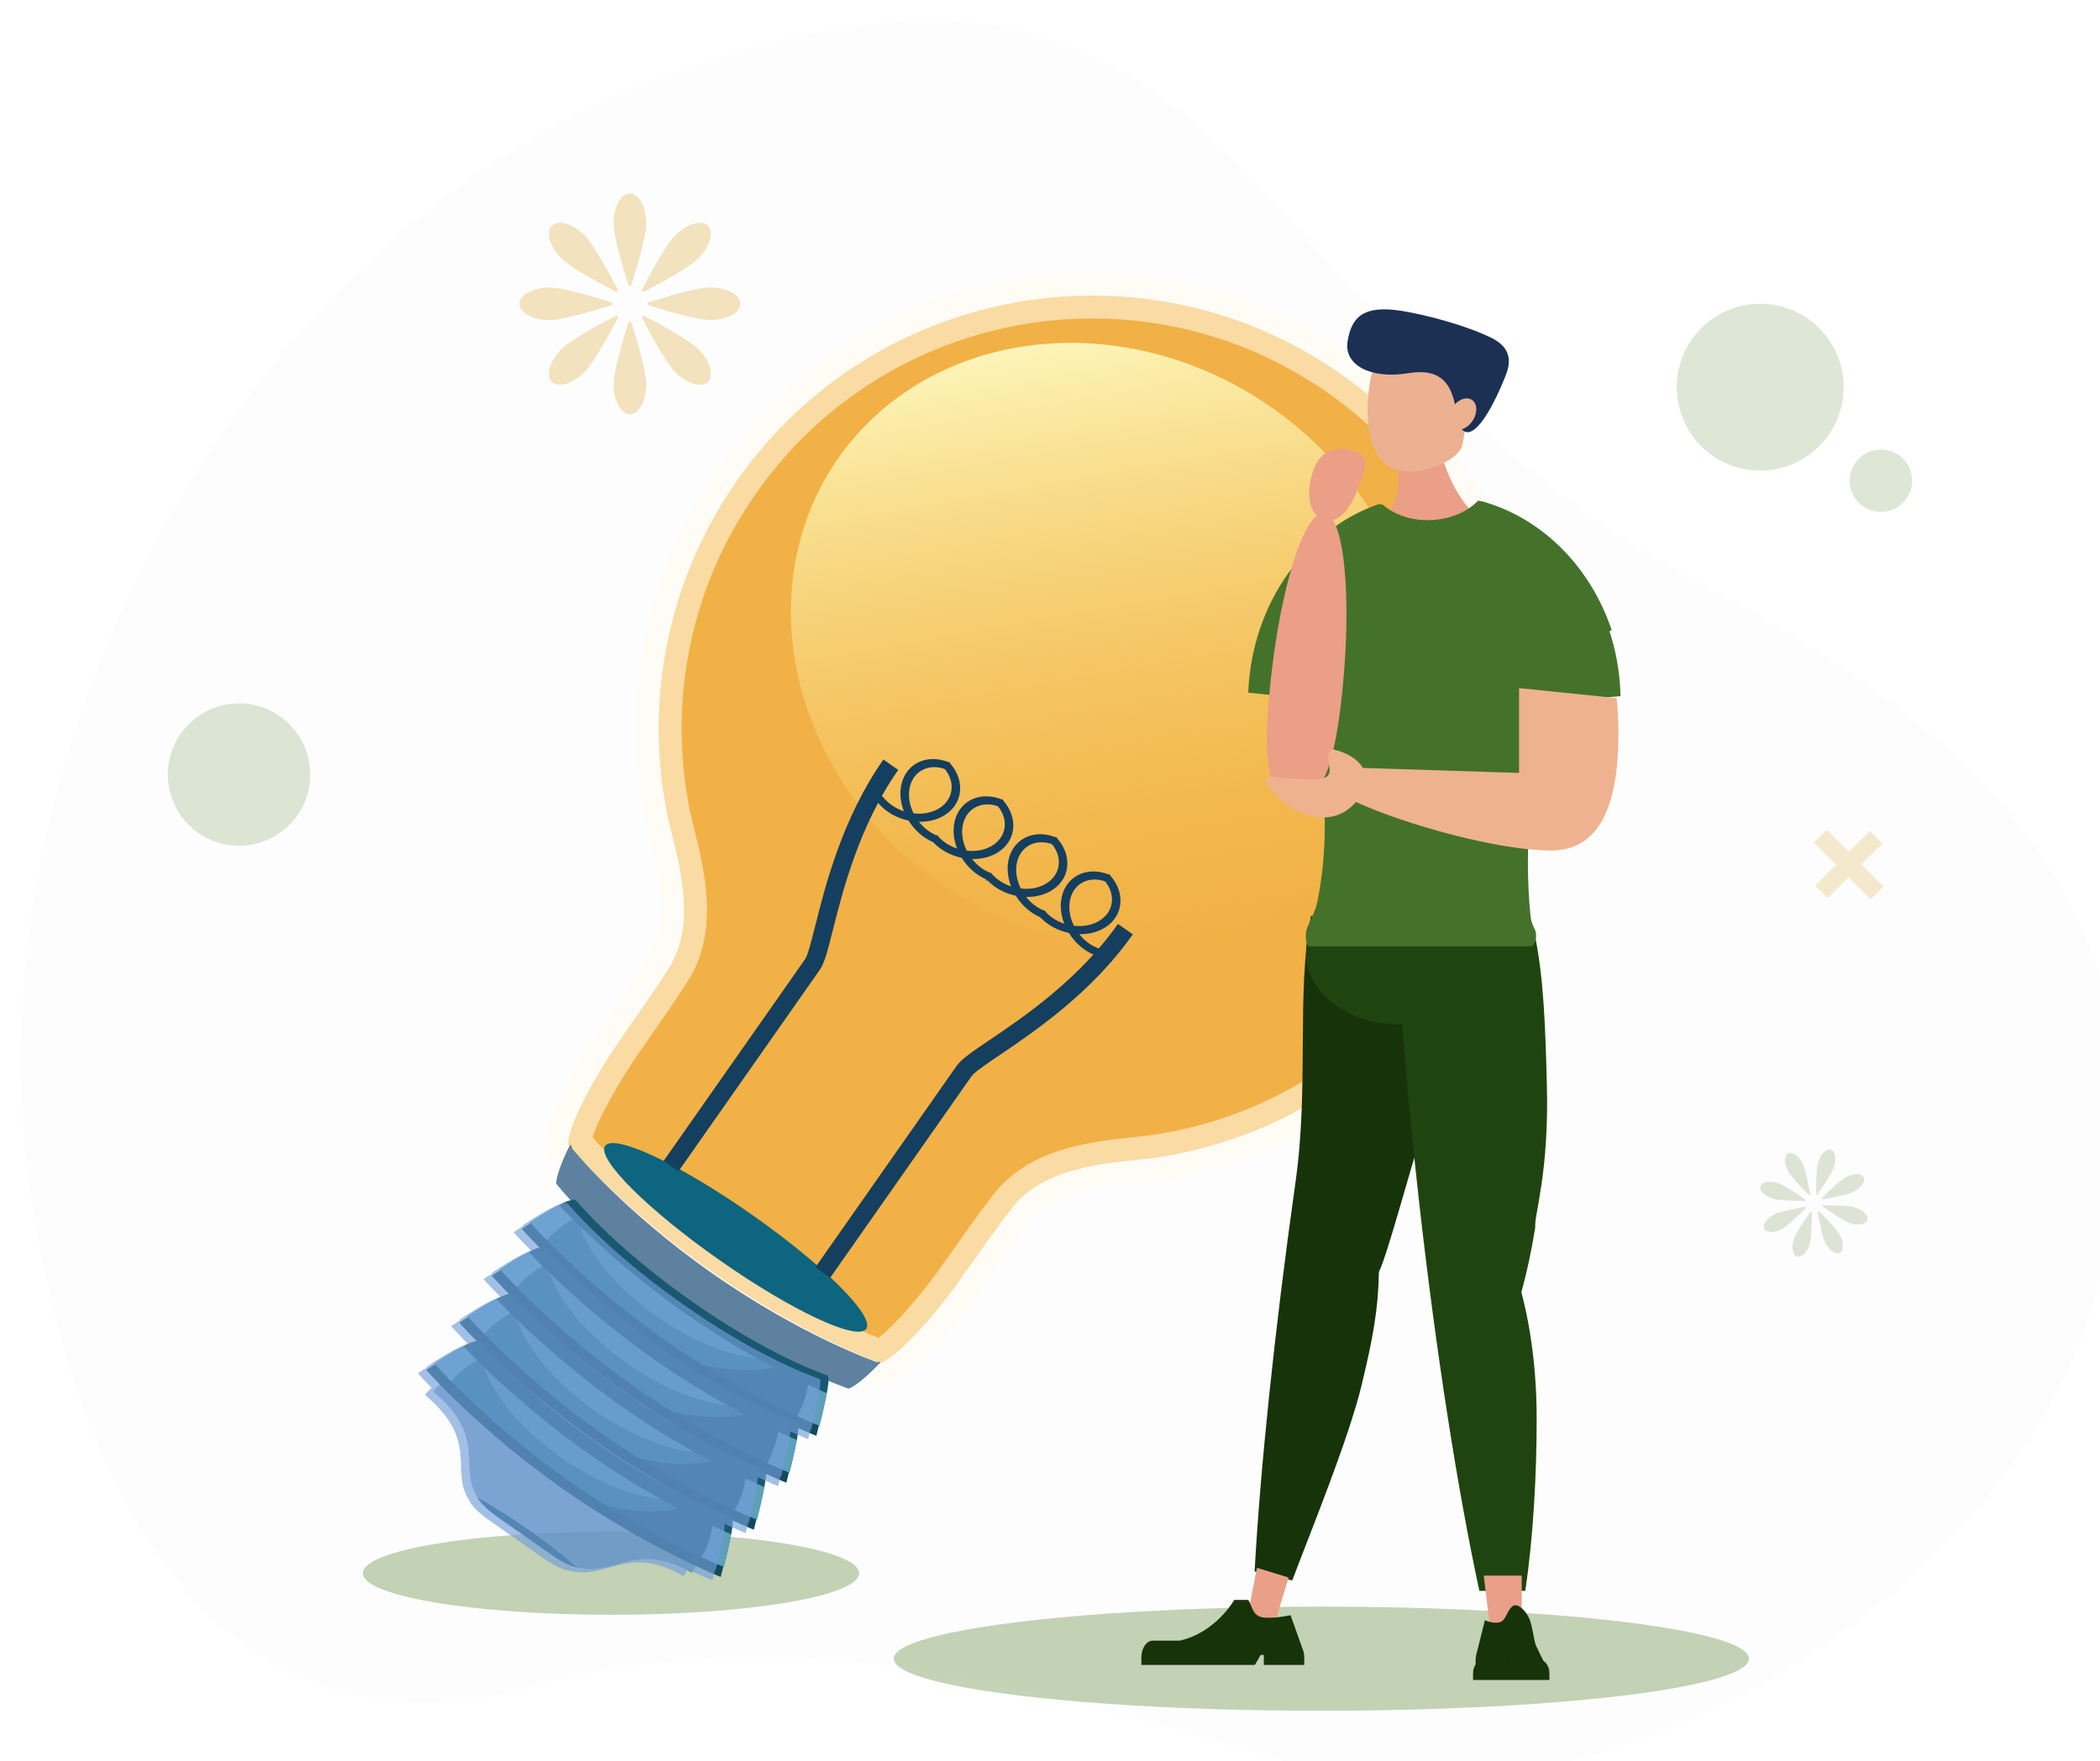 <?xml version="1.0" encoding="UTF-8"?><svg xmlns="http://www.w3.org/2000/svg" xmlns:xlink="http://www.w3.org/1999/xlink" viewBox="0 0 448.269 376"><defs><filter id="b" filterUnits="userSpaceOnUse"><feOffset dx="4.403" dy="4.403"/><feGaussianBlur result="c" stdDeviation="0"/><feFlood flood-color="#000" flood-opacity=".08"/><feComposite in2="c" operator="in"/><feComposite in="SourceGraphic"/></filter><linearGradient id="d" x1="-1934.346" y1="1222.683" x2="-1841.125" y2="1315.903" gradientTransform="translate(1505.349 2025.517) rotate(90)" gradientUnits="userSpaceOnUse"><stop offset="0" stop-color="#fcf5b8"/><stop offset="1" stop-color="#f7c959" stop-opacity="0"/></linearGradient></defs><g style="isolation:isolate;"><g id="a"><g><path d="m356.586,119.024c-97.774-51.839-92.667-154.531-220.714-106.611C47.17,45.61-11.621,155.401,1.944,249.411c10.233,70.918,43.995,123.499,107.021,106.471,63.025-17.028,116.6,3.642,165.037,16.973,60.957,16.778,155.432-35.665,170.796-107.642,15.364-71.977-21.395-110.764-88.213-146.19Z" style="fill:#ccd6c1; filter:url(#b); opacity:.2;"/><ellipse cx="282.063" cy="354.168" rx="91.269" ry="11.114" style="fill:#5e8436; mix-blend-mode:multiply; opacity:.36;"/><ellipse cx="130.429" cy="335.914" rx="52.965" ry="8.873" style="fill:#5e8436; mix-blend-mode:multiply; opacity:.36;"/><g><g><path d="m286.248,79.917c-41.828-29.327-99.511-19.192-128.838,22.636-15.069,21.493-19.718,47.172-15.002,71.039,1.572,7.956,7.136,22.6.369,33.185-5.517,8.631-10.164,14.576-13.86,20.584-8.119,13.203-7.611,16.965-7.611,16.965,0,0,10.984,13.377,30.632,27.154,19.648,13.776,35.969,19.542,35.969,19.542,0,0,3.71-.805,13.355-12.938,4.389-5.522,8.394-11.917,14.627-20.046,7.645-9.969,23.309-9.73,31.324-10.964,24.045-3.702,46.601-16.825,61.671-38.318,29.327-41.828,19.192-99.511-22.636-128.838Z" style="fill:#f1b146;"/><path d="m249.42,69.517c12.273,2.311,23.725,7.149,34.038,14.379,19.167,13.438,31.954,33.537,36.005,56.592,4.051,23.056-1.119,46.309-14.558,65.476-6.981,9.956-15.736,18.19-26.023,24.473-9.939,6.07-20.843,10.051-32.407,11.832-1.255.193-2.818.358-4.472.532-8.904.938-22.36,2.356-29.969,12.278-3.188,4.157-5.823,7.896-8.147,11.195-2.323,3.296-4.329,6.143-6.428,8.784-5.194,6.535-8.379,9.397-9.956,10.593-4.863-1.971-17.89-7.718-32.772-18.152-14.884-10.435-24.727-20.724-28.236-24.622.587-1.89,2.192-5.86,6.565-12.971,1.767-2.873,3.76-5.729,6.066-9.037,2.309-3.31,4.926-7.062,7.748-11.476,6.734-10.535,3.481-23.669,1.327-32.359-.4-1.615-.778-3.139-1.024-4.385-2.268-11.479-2.243-23.086.076-34.5,2.4-11.812,7.156-22.85,14.137-32.807,9.861-14.064,23.473-24.829,39.366-31.132,15.499-6.147,32.327-7.77,48.665-4.694m.899-4.776c-34.592-6.513-71.387,7.114-92.91,37.812-15.069,21.493-19.718,47.172-15.002,71.039,1.572,7.956,7.136,22.6.369,33.185-5.517,8.631-10.164,14.576-13.86,20.584-8.119,13.203-7.611,16.965-7.611,16.965,0,0,10.984,13.377,30.632,27.153,19.648,13.776,35.969,19.542,35.969,19.542,0,0,3.71-.805,13.355-12.938,4.389-5.522,8.394-11.917,14.627-20.046,7.645-9.969,23.308-9.73,31.324-10.964,24.045-3.702,46.601-16.825,61.671-38.318,29.327-41.828,19.192-99.511-22.636-128.838-11.131-7.804-23.385-12.814-35.929-15.176h0Z" style="fill:#fff6e1; opacity:.6;"/><path d="m250.319,64.741c12.543,2.362,24.797,7.371,35.929,15.176,41.828,29.327,51.963,87.01,22.636,128.838-15.069,21.493-37.626,34.616-61.671,38.318-8.015,1.234-23.679.995-31.324,10.964-6.234,8.129-10.238,14.524-14.627,20.046-9.645,12.133-13.355,12.938-13.355,12.938,0,0-16.32-5.766-35.969-19.542-19.648-13.776-30.632-27.153-30.632-27.153,0,0-.508-3.763,7.611-16.965,3.695-6.009,8.342-11.953,13.86-20.584,6.766-10.585,1.202-25.229-.369-33.185-4.716-23.867-.068-49.545,15.002-71.039,21.523-30.697,58.317-44.325,92.91-37.812m.899-4.776c-18.148-3.417-36.837-1.615-54.047,5.21-17.663,7.005-32.788,18.965-43.742,34.587-7.753,11.057-13.036,23.322-15.704,36.452-2.576,12.68-2.605,25.572-.086,38.319.291,1.474.696,3.108,1.125,4.839,1.858,7.5,4.402,17.77-.082,24.787-2.716,4.249-5.274,7.915-7.53,11.15-2.294,3.288-4.46,6.393-6.374,9.506-5.822,9.467-8.765,16.627-8.288,20.162l.185,1.367.875,1.066c.466.567,11.635,14.052,31.598,28.049,19.963,13.996,36.448,19.9,37.14,20.145l1.301.46,1.348-.292c3.486-.756,9.214-5.964,16.13-14.664,2.274-2.861,4.455-5.956,6.764-9.233,2.272-3.224,4.846-6.878,7.915-10.879,5.067-6.608,15.59-7.717,23.274-8.526,1.773-.187,3.447-.363,4.932-.592,12.842-1.977,24.953-6.399,35.995-13.143,11.434-6.984,21.163-16.131,28.916-27.189,14.929-21.293,20.673-47.125,16.173-72.738-4.5-25.613-18.705-47.94-39.998-62.87-11.453-8.03-24.177-13.404-37.819-15.973h0Z" style="fill:#fff6e1; opacity:.32;"/><ellipse cx="236.056" cy="137.782" rx="61.895" ry="69.706" transform="translate(-12.274 251.967) rotate(-54.965)" style="fill:url(#d);"/><ellipse cx="157.039" cy="264.205" rx="5.955" ry="34.03" transform="translate(-149.445 241.114) rotate(-54.965)" style="fill:#0d657f;"/><path d="m187.173,290.849s-15.995-5.537-35.174-18.985c-19.179-13.447-29.837-26.596-29.837-26.596,0,0-.244-1.317-.588-.623-3.046,6.143-2.847,8.09-2.847,8.09,0,0,10.128,12.778,28.545,25.691,18.417,12.913,33.882,18.079,33.882,18.079,0,0,1.919-.482,6.716-5.519.317-.332-.698-.138-.698-.138Z" style="fill:#5d819f;"/><g><path d="m118.029,332.098l-11.926-8.361c-11.9-8.343.55-14.666-13.62-26.603h0c4.409-6.288,17.753-4.607,29.653,3.736l11.926,8.361c11.9,8.343,18.029,20.315,13.62,26.603h0c-14.488-8.356-17.753,4.607-29.653-3.736Z" style="fill:#1f638b; opacity:.5;"/><g><path d="m175.918,295.778c-3.865-1.382-14.628-5.761-29.402-16.12-13.805-9.679-21.931-18.141-25.238-21.906-1.172-1.334-9.899,4.639-9.899,4.639,0,0,11.32,12.869,29.273,25.456,17.953,12.587,33.608,18.735,33.608,18.735,0,0,2.684-10.438,1.658-10.805Z" style="fill:#144a5b;"/><path d="m176.64,293.687c-3.806-1.34-14.401-5.602-28.907-15.773-13.555-9.504-21.51-17.846-24.745-21.56-1.146-1.316-9.818,4.696-9.818,4.696,0,0,11.073,12.696,28.7,25.054,17.627,12.358,33.04,18.337,33.04,18.337,0,0,2.74-10.399,1.73-10.754Z" style="fill:#195871;"/><path d="m165.225,291.991c-5.493-2.926-12.17-6.835-19.215-11.774-13.251-9.291-22.797-18.77-26.72-22.905-2.676,1.38-5.808,3.53-6.078,3.716.012.03.024.06.036.09.868.982,11.736,13.133,28.637,24.983,2.677,1.877,5.301,3.604,7.829,5.188,5.617,1.432,10.96,1.673,15.511.703Z" style="fill:#3488a2; opacity:.7;"/><g style="opacity:.7;"><path d="m170.16,302.375c2.999,1.375,4.756,2.057,4.756,2.057,0,0,1.015-3.854,1.582-6.95-1.048-.457-2.408-1.071-4.001-1.827-.361,2.378-1.135,4.642-2.337,6.719Z" style="fill:#7cbdd7;"/><path d="m122.271,260.359c-1.204-1.196-2.212-2.233-2.99-3.053-2.799,1.444-6.105,3.735-6.105,3.735,0,0,1.246,1.427,3.557,3.782,1.55-1.831,3.421-3.322,5.538-4.464Z" style="fill:#7cbdd7;"/></g><path d="m140.229,281.096c7.449,5.222,15.164,8.298,21.073,8.824-4.562-2.58-9.688-5.73-15.028-9.474-9.763-6.845-17.505-13.786-22.479-18.623,1.772,5.867,7.812,13.228,16.433,19.273Z" style="fill:#7cbdd7; opacity:.5;"/></g><path d="m101.866,319.734c.867,1.318,2.165,2.656,4.155,4.052l11.926,8.361c1.969,1.38,3.698,2.169,5.284,2.576-3.126-2.701-6.596-5.414-10.345-8.043-3.726-2.612-7.436-4.936-11.02-6.946Z" style="fill:#195871;"/><g><path d="m169.516,305.789c-3.865-1.382-14.628-5.761-29.402-16.12-13.805-9.679-21.931-18.141-25.238-21.906-1.172-1.334-9.899,4.639-9.899,4.639,0,0,11.32,12.869,29.273,25.456,17.953,12.587,33.608,18.735,33.608,18.735,0,0,2.684-10.438,1.658-10.805Z" style="fill:#144a5b;"/><path d="m170.238,303.697c-3.806-1.34-14.401-5.602-28.907-15.773-13.555-9.504-21.51-17.846-24.745-21.56-1.146-1.316-9.818,4.696-9.818,4.696,0,0,11.073,12.696,28.7,25.054,17.627,12.358,33.04,18.337,33.04,18.337,0,0,2.74-10.399,1.73-10.754Z" style="fill:#195871;"/><path d="m158.823,302.001c-5.493-2.926-12.17-6.835-19.215-11.774-13.251-9.291-22.797-18.77-26.72-22.905-2.676,1.38-5.808,3.53-6.078,3.716.012.03.024.06.036.09.868.982,11.736,13.133,28.637,24.983,2.677,1.877,5.301,3.604,7.829,5.188,5.617,1.432,10.96,1.673,15.511.703Z" style="fill:#3488a2; opacity:.7;"/><g style="opacity:.7;"><path d="m163.758,312.385c2.999,1.375,4.756,2.057,4.756,2.057,0,0,1.015-3.854,1.582-6.95-1.048-.457-2.408-1.071-4.001-1.827-.361,2.378-1.135,4.642-2.337,6.719Z" style="fill:#7cbdd7;"/><path d="m115.869,270.369c-1.204-1.196-2.212-2.233-2.99-3.053-2.799,1.444-6.105,3.735-6.105,3.735,0,0,1.246,1.427,3.557,3.782,1.55-1.831,3.421-3.322,5.538-4.464Z" style="fill:#7cbdd7;"/></g><path d="m133.827,291.107c7.449,5.222,15.164,8.298,21.073,8.824-4.562-2.58-9.688-5.73-15.028-9.474-9.763-6.845-17.505-13.786-22.479-18.623,1.772,5.867,7.812,13.228,16.433,19.273Z" style="fill:#7cbdd7; opacity:.5;"/></g><g><path d="m162.582,315.819c-3.865-1.382-14.628-5.761-29.402-16.12-13.805-9.679-21.931-18.141-25.238-21.906-1.172-1.334-9.899,4.639-9.899,4.639,0,0,11.32,12.869,29.273,25.456,17.953,12.587,33.608,18.735,33.608,18.735,0,0,2.684-10.438,1.658-10.805Z" style="fill:#144a5b;"/><path d="m163.304,313.727c-3.806-1.34-14.401-5.602-28.907-15.773-13.555-9.504-21.51-17.846-24.745-21.56-1.146-1.316-9.818,4.696-9.818,4.696,0,0,11.073,12.696,28.7,25.054,17.627,12.358,33.04,18.337,33.04,18.337,0,0,2.74-10.399,1.73-10.754Z" style="fill:#195871;"/><path d="m151.888,312.031c-5.493-2.926-12.17-6.835-19.215-11.774-13.251-9.291-22.797-18.77-26.72-22.905-2.676,1.38-5.808,3.53-6.078,3.716.012.03.024.06.036.09.868.982,11.736,13.133,28.637,24.983,2.677,1.877,5.301,3.604,7.829,5.188,5.617,1.432,10.96,1.673,15.511.703Z" style="fill:#3488a2; opacity:.7;"/><g style="opacity:.7;"><path d="m156.824,322.415c2.999,1.375,4.756,2.057,4.756,2.057,0,0,1.015-3.854,1.582-6.95-1.048-.457-2.408-1.071-4.001-1.827-.361,2.378-1.135,4.642-2.337,6.719Z" style="fill:#7cbdd7;"/><path d="m108.935,280.399c-1.204-1.196-2.212-2.233-2.99-3.053-2.799,1.444-6.105,3.735-6.105,3.735,0,0,1.246,1.427,3.557,3.782,1.55-1.831,3.421-3.322,5.538-4.464Z" style="fill:#7cbdd7;"/></g><path d="m126.893,301.137c7.449,5.222,15.164,8.298,21.073,8.824-4.562-2.58-9.688-5.73-15.028-9.474-9.763-6.845-17.505-13.786-22.479-18.623,1.772,5.867,7.812,13.228,16.433,19.273Z" style="fill:#7cbdd7; opacity:.5;"/></g><g><path d="m155.511,325.903c-3.865-1.382-14.628-5.761-29.402-16.12-13.805-9.679-21.931-18.141-25.238-21.906-1.172-1.334-9.899,4.639-9.899,4.639,0,0,11.32,12.869,29.273,25.456,17.953,12.587,33.608,18.735,33.608,18.735,0,0,2.684-10.438,1.658-10.805Z" style="fill:#144a5b;"/><path d="m156.233,323.812c-3.806-1.34-14.401-5.602-28.907-15.773-13.555-9.504-21.51-17.846-24.745-21.56-1.146-1.316-9.818,4.696-9.818,4.696,0,0,11.073,12.696,28.7,25.054,17.627,12.358,33.04,18.337,33.04,18.337,0,0,2.74-10.399,1.73-10.754Z" style="fill:#195871;"/><path d="m144.818,322.116c-5.493-2.926-12.17-6.835-19.215-11.774-13.251-9.291-22.797-18.77-26.72-22.905-2.676,1.38-5.808,3.53-6.078,3.716.012.03.024.06.036.09.868.982,11.736,13.133,28.637,24.983,2.677,1.877,5.301,3.604,7.829,5.188,5.617,1.432,10.96,1.673,15.511.703Z" style="fill:#3488a2; opacity:.7;"/><g style="opacity:.7;"><path d="m149.753,332.5c2.999,1.375,4.756,2.057,4.756,2.057,0,0,1.015-3.854,1.582-6.95-1.048-.457-2.408-1.071-4.001-1.827-.361,2.378-1.135,4.642-2.337,6.719Z" style="fill:#7cbdd7;"/><path d="m101.864,290.484c-1.204-1.196-2.212-2.233-2.99-3.053-2.799,1.444-6.105,3.735-6.105,3.735,0,0,1.246,1.427,3.557,3.782,1.55-1.831,3.421-3.322,5.538-4.464Z" style="fill:#7cbdd7;"/></g><path d="m119.822,311.221c7.449,5.222,15.164,8.298,21.073,8.824-4.562-2.58-9.688-5.73-15.028-9.474-9.763-6.845-17.505-13.786-22.479-18.623,1.772,5.867,7.812,13.228,16.433,19.273Z" style="fill:#7cbdd7; opacity:.5;"/></g></g><g><path d="m238.638,197.274l3.17,2.222c-8.745,12.473-21.019,20.776-28.353,25.737-2.807,1.9-5.459,3.694-6.037,4.517l-30.201,43.075-3.17-2.222,30.201-43.075c.987-1.408,3.394-3.036,7.038-5.5,7.111-4.812,19.016-12.864,27.352-24.753Z" style="fill:#153f5e;"/><g><path d="m185.74,168.778l.458-.372,2.329,2.56.028-.015h0c1.355,1.529,3.248,2.554,5.253,3.008-.918-1.857-1.321-3.916-1.012-5.861.716-4.503,4.969-6.714,9.48-4.927h0s-.032.202-.032.202l.179-.099h0c3.218,3.632,2.59,8.383-1.4,10.592-1.723.954-3.797,1.277-5.855,1.046,1.111,1.73,2.72,3.161,4.619,3.913h0s-.025.154-.025.154l.136-.075h0c1.355,1.529,3.248,2.554,5.253,3.008-.918-1.857-1.321-3.916-1.012-5.861.716-4.503,4.969-6.714,9.48-4.927h0s-.032.202-.032.202l.179-.099h0c3.218,3.632,2.59,8.383-1.4,10.592-1.723.954-3.797,1.277-5.855,1.046,1.111,1.73,2.72,3.161,4.619,3.913h0s-.067.421-.067.421l.373-.207h0c1.355,1.529,3.248,2.554,5.253,3.009-.918-1.857-1.321-3.916-1.012-5.861.716-4.503,4.969-6.714,9.48-4.927h0s-.032.202-.032.202l.179-.099h0c3.218,3.632,2.59,8.383-1.4,10.592-1.723.954-3.797,1.277-5.855,1.046,1.111,1.73,2.72,3.161,4.619,3.913h0s-.024.154-.024.154l.136-.075h0c1.355,1.529,3.248,2.554,5.253,3.009-.918-1.857-1.321-3.916-1.012-5.861.716-4.503,4.969-6.714,9.48-4.927h0s-.032.202-.032.202l.179-.099h0c3.218,3.632,2.59,8.383-1.4,10.592-1.723.954-3.797,1.277-5.855,1.046,1.111,1.73,2.72,3.161,4.619,3.913h0s-.005.029-.005.029l3.192,1.313-.194.558-3.093-1.272-.009.053h-0c-2.272-.9-4.182-2.647-5.427-4.733-2.308-.445-4.524-1.588-6.133-3.318-2.175-.924-4.005-2.616-5.21-4.635-2.348-.453-4.602-1.625-6.218-3.405-2.225-.912-4.095-2.632-5.321-4.685-2.308-.445-4.524-1.588-6.133-3.318-2.175-.924-4.005-2.616-5.21-4.635-2.386-.46-4.678-1.66-6.299-3.489h0s.045-.025.045-.025l-2.257-2.482Zm48.906,28.404c3.594-1.989,4.255-6.17,1.539-9.404-3.966-1.45-7.671.596-8.316,4.653-.302,1.902.126,3.914,1.064,5.691,1.99.276,4.028-.007,5.713-.939Zm-11.344-7.954c3.594-1.989,4.255-6.17,1.539-9.404-3.966-1.45-7.671.596-8.316,4.653-.302,1.902.126,3.914,1.064,5.691,1.99.276,4.028-.007,5.713-.939Zm-11.539-8.09c3.594-1.989,4.255-6.17,1.539-9.404-3.966-1.45-7.671.596-8.316,4.653-.302,1.902.126,3.913,1.064,5.691,1.99.276,4.028-.007,5.713-.939Zm-11.344-7.954c3.594-1.989,4.255-6.17,1.539-9.404-3.966-1.45-7.671.596-8.316,4.653-.302,1.902.126,3.913,1.064,5.691,1.99.276,4.028-.007,5.713-.939Z" style="fill:#153f5e;"/><path d="m202.527,162.661l.121.137.17.067-.017.106c1.689,1.915,2.441,4.263,2.066,6.448-.351,2.048-1.632,3.776-3.608,4.87-1.465.812-3.247,1.217-5.104,1.175,1.025,1.301,2.325,2.31,3.746,2.886l.104-.056.134.151.188.075-.017.117c1.024,1.135,2.415,2.015,3.988,2.537-.673-1.731-.899-3.545-.634-5.198.354-2.23,1.543-4.025,3.346-5.053,1.927-1.099,4.395-1.191,6.771-.254l.093-.05.117.133.17.067-.018.104c1.69,1.916,2.444,4.266,2.067,6.449-.351,2.048-1.633,3.777-3.609,4.871-1.465.812-3.247,1.217-5.104,1.175,1.04,1.318,2.363,2.336,3.812,2.913l.233.053.053.059.074.03-.007.046.136.154c1.028,1.157,2.436,2.06,4.036,2.59-.673-1.731-.899-3.545-.634-5.198.354-2.23,1.543-4.025,3.346-5.053,1.927-1.099,4.395-1.191,6.771-.254l.093-.05.117.133.17.067-.018.104c1.69,1.916,2.444,4.266,2.067,6.449-.351,2.048-1.633,3.777-3.609,4.871-1.465.812-3.247,1.217-5.104,1.175,1.025,1.301,2.325,2.31,3.746,2.886l.104-.056.134.151.188.075-.017.117c1.027,1.14,2.417,2.018,3.99,2.538-.673-1.731-.899-3.545-.635-5.199.354-2.23,1.543-4.025,3.346-5.053,1.926-1.098,4.393-1.191,6.77-.255l.092-.052.121.137.165.065-.016.104c1.691,1.915,2.445,4.267,2.069,6.452-.352,2.046-1.634,3.775-3.61,4.869-1.464.811-3.247,1.216-5.103,1.174,1.04,1.318,2.363,2.336,3.812,2.913l.356.141-.005.033,3.265,1.343-.513,1.473-3.568-1.411c-2.23-.88-4.198-2.567-5.552-4.749-2.362-.5-4.514-1.668-6.086-3.318l-.079.043.014-.089c-2.092-.918-3.923-2.541-5.194-4.59-2.369-.5-4.516-1.669-6.09-3.316l-.31.172.056-.35c-2.085-.918-3.919-2.54-5.195-4.596-2.36-.497-4.513-1.667-6.085-3.317l-.079.043.014-.089c-2.093-.919-3.923-2.541-5.194-4.59-2.513-.525-4.762-1.799-6.358-3.602l-.401-.453.038-.021-2.191-2.407,1.213-.983,2.373,2.611.004-.003.289.28c1.035,1.164,2.442,2.063,4.038,2.591-.673-1.731-.899-3.545-.635-5.199.354-2.231,1.543-4.025,3.349-5.053,1.926-1.097,4.39-1.191,6.766-.256l.094-.052Zm-7.505,11.014c1.881.215,3.706-.106,5.163-.914h0c1.562-.865,2.583-2.206,2.874-3.776.298-1.611-.185-3.296-1.361-4.76l-.091.051.015-.101c-1.775-.604-3.519-.482-4.931.346-1.378.809-2.291,2.226-2.571,3.989-.263,1.645.058,3.471.901,5.166Zm22.882,16.043c1.881.215,3.706-.106,5.163-.914h0c1.562-.865,2.583-2.206,2.874-3.776.298-1.611-.185-3.296-1.361-4.76l-.091.051.015-.101c-1.775-.604-3.519-.482-4.931.346-1.378.809-2.291,2.226-2.571,3.989-.262,1.647.059,3.473.901,5.166Zm17.937-1.441l.017-.103c-1.777-.607-3.525-.487-4.938.342-1.378.809-2.292,2.225-2.573,3.989-.262,1.647.059,3.475.902,5.167,1.879.215,3.704-.106,5.163-.914h0c1.562-.865,2.582-2.207,2.873-3.778.299-1.608-.182-3.289-1.355-4.752l-.09.049Zm-24.31-7.562c1.562-.865,2.582-2.207,2.873-3.778.298-1.611-.185-3.295-1.361-4.759l-.091.051.015-.101c-1.775-.604-3.519-.482-4.931.346-1.378.809-2.291,2.226-2.571,3.989-.262,1.647.059,3.473.901,5.166,1.881.215,3.706-.106,5.165-.913h0Z" style="fill:#153f5e;"/></g><path d="m188.571,162.171l3.17,2.222c-8.336,11.889-11.848,25.825-13.946,34.152-1.075,4.266-1.785,7.083-2.772,8.491l-30.201,43.075-3.17-2.222,30.201-43.075c.577-.823,1.36-3.928,2.189-7.215,2.162-8.586,5.784-22.955,14.53-35.428Z" style="fill:#153f5e;"/></g></g><path d="m174.893,294.403c-3.806-1.34-14.401-5.602-28.907-15.773-13.554-9.504-21.51-17.846-24.745-21.56-.438-.502-1.973.065-3.703.956-.001-.001-.003-.003-.004-.004-2.799,1.444-6.105,3.735-6.105,3.735,0,0,.002.003.003.003-.002.002-.009.006-.009.006,0,0,.033.038.094.107-1.113.706-1.887,1.235-1.887,1.235,0,0,1.313,1.492,3.752,3.957-.639.196-1.42.546-2.247.972-.001-.001-.003-.003-.004-.004-2.799,1.444-6.105,3.735-6.105,3.735,0,0,.002.003.003.003-.002.002-.009.006-.009.006,0,0,.033.038.094.107-1.113.706-1.887,1.235-1.887,1.235,0,0,1.279,1.454,3.657,3.86-.701.145-1.658.56-2.684,1.088-.001-.001-.003-.003-.004-.004-2.799,1.444-6.105,3.735-6.105,3.735,0,0,.002.003.003.003-.002.001-.009.006-.009.006,0,0,.033.038.094.107-1.114.706-1.887,1.235-1.887,1.235,0,0,1.289,1.465,3.685,3.888-.711.108-1.738.543-2.849,1.115l-.004-.004c-2.799,1.444-6.105,3.734-6.105,3.734,0,0,.002.003.003.003-.002.002-.009.006-.009.006,0,0,.033.038.094.107-1.113.706-1.886,1.235-1.886,1.235,0,0,1.016,1.155,2.92,3.109-.536.439-1.01.94-1.408,1.508h0c11.889,10.015,5.042,16.079,9.556,22.699-.057-.032-.115-.066-.172-.098.867,1.318,2.165,2.656,4.155,4.052l11.926,8.361c1.969,1.38,3.698,2.169,5.284,2.576-.036-.031-.073-.062-.109-.093,8.126,2.232,12.372-5.825,24.56,1.205h0c.326-.465.593-.962.805-1.485,3.375,1.576,5.366,2.358,5.366,2.358,0,0,.232-.904.534-2.188.076.03.116.046.116.046,0,0,.001-.004.003-.01 0.0 0.0.004.001.004.001,0,0,1.015-3.854,1.582-6.95-.001-.001-.003-.001-.004-.002.213-1.166.362-2.222.369-2.924,2.826,1.298,4.467,1.942,4.467,1.942,0,0,.232-.904.534-2.188.076.03.116.046.116.046,0,0,.001-.004.003-.01.001 0.0.004.001.004.001,0,0,1.015-3.854,1.582-6.95-.001-.001-.003-.001-.004-.002.202-1.103.346-2.108.367-2.808,2.744,1.256,4.333,1.881,4.333,1.881,0,0,.232-.904.534-2.188.076.03.116.046.116.046,0,0,.001-.004.003-.011.001 0.0.004.001.004.001,0,0,1.015-3.854,1.582-6.95-.001-.001-.003-.001-.004-.002.178-.975.311-1.873.354-2.551,2.424,1.098,3.812,1.644,3.812,1.644,0,0,.232-.904.534-2.188.076.03.116.046.116.046,0,0,.001-.004.003-.011.001 0.0.004.001.004.001,0,0,1.015-3.854,1.582-6.95-.001-.001-.003-.001-.004-.002.363-1.984.54-3.655.146-3.793Z" style="fill:#729edb; opacity:.65;"/></g><g><path d="m310.103,201.165c-.559,9.571-.112,12.296-2.727,24.441-4.052,18.815-3.596,14.381-3.984,17.021-1.796,4.644-7.1,25.053-9.054,28.972-.113,7.954-1.305,14.211-3.621,23.902-2.766,11.575-10.81,31.199-14.874,41.948l-8.03-1.919c1.171-21.423,4.174-50.831,8.74-83.197,2.924-20.73.103-39.965,3.3-56.785l30.25,5.618Z" style="fill:#17330a;"/><g><path d="m327.531,199.169c1.993,9.439,2.33,19.811,2.661,32.231.513,19.242-2.758,28.027-2.478,30.685-.792,4.934-1.786,9.578-2.96,13.845,2.062,7.762,3.265,17.031,3.265,26.995,0,11.901-.714,25.359-2.438,36.758h-9.792c-4.555-21.108-9.198-50.409-12.853-82.95-2.341-20.842-3.988-40.462-4.937-57.564h29.533Z" style="fill:#20440f;"/><ellipse cx="298.685" cy="203.515" rx="19.918" ry="15.21" style="fill:#20440f;"/></g><g><polygon points="317.947 346.563 324.827 346.563 324.827 336.423 316.724 336.423 317.947 346.563" style="fill:#ea9f88;"/><path d="m314.442,357.24v1.471s16.297,0,16.297,0v-1.471c0-.38-.066-.74-.173-1.076.694-.035.571-.05-.013-.051-.214-.637-.604-1.161-1.096-1.503-.445-.874-1.014-2.021-1.567-3.228-.483-1.055-.745-4.288-1.496-5.888-1.039-2.213-2.535-2.716-2.535-2.716h-.735c-1.619,1.087-1.542,3.292-3.067,3.622-1.526.329-3.084-.462-3.084-.462l-1.694,6.79c-.184.559-.292,1.234-.292,1.961v.696c-.335.517-.543,1.156-.543,1.857Zm6.878-3.072l.006.016h-.469v-.016h.462Z" style="fill:#163309;"/></g><g><polygon points="266.364 344.774 272.102 346.532 275.072 336.836 268.314 334.766 266.364 344.774" style="fill:#ea9f88;"/><path d="m277.975,351.876l-2.487-7.002s-3.67.816-5.911.476c-2.241-.34-2.233-2.382-3.124-3.735h-2.988s-3.921,6.957-11.618,8.691h-5.765c-1.345,0-2.445,1.616-2.445,3.59v1.596s24.241,0,24.241,0l1.222-2.131h.679v2.131s8.624,0,8.624,0v-1.596c0-.749-.159-1.445-.429-2.022Z" style="fill:#163309;"/></g><g><path d="m314.334,109.437c-2.47,1.182-5.271,1.861-8.249,1.861-3.411,0-6.588-.893-9.301-2.416,1.064-1.778,1.713-4.096,1.713-6.638,0-3.462-1.195-6.515-3.017-8.344v-4.331h11.012c.485,8.075,3.458,15.152,7.842,19.868Z" style="fill:#ea9f86;"/><g><path d="m292.577,80.851c1.234-6.2,8.05-5.073,13.022-4.088,3.193.632,5.959,1.655,7.16,5.311.717-.601,1.486,1.025,2.296,1.216,1.678.395,2.572,1.2,2.013,3.563-.558,2.363-2.358,5.387-4.035,4.992-.082-.019-.152-.062-.231-.09-.583,1.892-.282,3.545-1.532,4.875-2.449,2.61-7.161,4.048-10.292,4.086-10.211.124-9.635-13.665-8.401-19.865Z" style="fill:#ebb190;"/><path d="m287.656,72.865c.835-5.037,3.214-7.757,11.312-6.519,5.38.823,14.228,3.204,19.505,5.854,5.382,2.702,3.356,6.915,2.605,8.78-1.85,4.593-5.188,11.182-7.707,11.295-.585.026-1.007-.207-1.33-.622.895-.261,1.799-.96,2.414-1.983,1.035-1.721.859-3.679-.392-4.373-1.023-.567-2.442-.102-3.494,1.024-.847-3.82-2.594-7.855-9.982-6.638-8.082,1.33-13.766-1.781-12.931-6.818Z" style="fill:#1c3054;"/></g></g><path d="m309.935,150.181c-15.432,0-30.127-.812-43.482-2.277.735-19.041,12.289-34.966,28.032-40.328,2.455,2.135,6.097,3.494,10.17,3.494,4.496,0,8.465-1.655,10.893-4.184,17.11,4.597,29.897,21.472,30.375,41.759-11.287.996-23.392,1.537-35.988,1.537Z" style="fill:#44722b;"/><path d="m326.715,202.066c-.566,0-46.051,0-47.135,0s-.866-3.013-.723-3.44c.906-2.708,1.833-3.434,2.436-6.503.955-4.863,1.492-10.149,1.492-15.77,0-17.77-5.346-34.56-12.365-44.466,4.653-11.538,13.618-20.463,24.631-24.215,2.455,2.135,6.097,3.494,10.17,3.494,4.496,0,8.465-1.655,10.893-4.184,12.907,3.468,23.352,13.925,27.913,27.559-10.183,4.492-17.878,25.065-17.878,49.779,0,3.864.194,7.62.555,11.231.197,1.972,1.031,2.825,1.133,3.526.285,1.964-.557,2.988-1.123,2.988Z" style="fill:#44722b;"/><g><path d="m271.133,146.296c-2.112,20.702.993,23.502,5.242,23.902,4.249.4,8.032-1.752,10.144-22.453,2.112-20.702.38-37.808-3.869-38.208-4.249-.4-9.406,16.058-11.518,36.76Z" style="fill:#ea9f86;"/><path d="m280.335,100.484c-1.71,4.934-.899,9.492,2.263,10.502,3.162,1.01,5.822-2.409,7.531-7.344,1.71-4.934,2.041-6.313-1.121-7.323-3.162-1.01-6.963-.769-8.673,4.165Z" style="fill:#ea9f86;"/></g><path d="m271.918,165.853c2.282.404,6.526.541,8.652.541,4.608,0,2.97-2.4,2.97-5.025,0-.574.621-1.458,1.159-1.331,2.922.686,5.211,2.13,6.209,3.93l33.356,1.068v-18.113s20.819,2.129,20.819,2.129c.255,2.045.392,5.388.392,7.564,0,16.651-4.739,24.988-14.423,24.988-11.026,0-30.725-5.402-41.633-10.37-1.528,1.871-3.886,3.308-7.011,3.308-4.938,0-9.689-3.842-11.721-6.81-1.288-1.882.657-1.981,1.231-1.88Z" style="fill:#efb290;"/></g><circle cx="375.735" cy="82.667" r="17.807" style="fill:#5e8436; opacity:.2;"/><circle cx="401.5" cy="102.641" r="6.656" style="fill:#5e8436; opacity:.2;"/><circle cx="51.026" cy="165.379" r="15.198" style="fill:#5e8436; opacity:.2;"/><g style="opacity:.4;"><path d="m130.98,47.736c0-3.564,1.558-6.454,3.48-6.454s3.48,2.889,3.48,6.454c0,2.867-2.251,10.232-3.132,13.006-.156.492-.539.492-.696,0-.881-2.774-3.132-10.139-3.132-13.006Z" style="fill:#e0b95c;"/><path d="m119.891,55.212c-2.52-2.52-3.462-5.665-2.103-7.024,1.359-1.359,4.504-.418,7.024,2.103,2.027,2.027,5.643,8.827,6.981,11.411.237.458-.034.729-.492.492-2.584-1.338-9.384-4.955-11.411-6.981Z" style="fill:#e0b95c;"/><path d="m117.337,68.339c-3.564,0-6.454-1.558-6.454-3.48,0-1.922,2.889-3.48,6.454-3.48,2.867,0,10.232,2.251,13.006,3.132.492.156.492.539,0,.696-2.774.881-10.139,3.132-13.006,3.132Z" style="fill:#e0b95c;"/><path d="m124.813,79.428c-2.52,2.52-5.665,3.462-7.024,2.103-1.359-1.359-.418-4.504,2.103-7.024,2.027-2.027,8.827-5.643,11.411-6.981.458-.237.729.034.492.492-1.338,2.584-4.955,9.384-6.981,11.411Z" style="fill:#e0b95c;"/><path d="m137.94,81.982c0,3.564-1.558,6.454-3.48,6.454s-3.48-2.889-3.48-6.454c0-2.867,2.251-10.232,3.132-13.006.156-.492.539-.492.696,0,.881,2.774,3.132,10.139,3.132,13.006Z" style="fill:#e0b95c;"/><path d="m149.028,74.506c2.52,2.52,3.462,5.665,2.103,7.024-1.359,1.359-4.504.418-7.024-2.103-2.027-2.027-5.643-8.827-6.981-11.411-.237-.458.034-.729.492-.492,2.584,1.338,9.384,4.955,11.411,6.981Z" style="fill:#e0b95c;"/><path d="m151.583,61.379c3.564,0,6.454,1.558,6.454,3.48,0,1.922-2.889,3.48-6.454,3.48-2.867,0-10.232-2.251-13.006-3.132-.492-.156-.492-.539,0-.696,2.774-.881,10.139-3.132,13.006-3.132Z" style="fill:#e0b95c;"/><path d="m144.107,50.291c2.52-2.52,5.665-3.462,7.024-2.103,1.359,1.359.418,4.504-2.103,7.024-2.027,2.027-8.827,5.643-11.411,6.981-.458.237-.729-.034-.492-.492,1.338-2.584,4.955-9.384,6.981-11.411Z" style="fill:#e0b95c;"/></g><g style="opacity:.2;"><path d="m381.634,249.987c-.834-1.605-.808-3.27.057-3.72s2.243.487,3.076,2.092c.67,1.291,1.38,5.133,1.632,6.588.045.258-.128.348-.313.163-1.046-1.043-3.782-3.832-4.452-5.123Z" style="fill:#5e8436;"/><path d="m378.39,255.946c-1.724-.545-2.884-1.741-2.59-2.671s1.93-1.242,3.654-.696c1.387.439,4.606,2.654,5.813,3.505.214.151.155.336-.106.337-1.477.002-5.384-.036-6.771-.474Z" style="fill:#5e8436;"/><path d="m380.311,262.454c-1.605.834-3.27.808-3.72-.057s.487-2.243,2.092-3.076c1.291-.67,5.133-1.38,6.588-1.632.258-.045.348.128.163.313-1.043,1.046-3.832,3.782-5.123,4.452Z" style="fill:#5e8436;"/><path d="m386.271,265.698c-.545,1.724-1.741,2.884-2.671,2.59s-1.242-1.93-.696-3.654c.439-1.387,2.654-4.606,3.505-5.813.151-.214.336-.155.337.106.002,1.477-.036,5.384-.474,6.771Z" style="fill:#5e8436;"/><path d="m392.779,263.777c.834,1.605.808,3.27-.057,3.72s-2.243-.487-3.076-2.092c-.67-1.291-1.38-5.133-1.632-6.588-.045-.258.128-.348.313-.163,1.046,1.043,3.782,3.832,4.452,5.123Z" style="fill:#5e8436;"/><path d="m396.022,257.818c1.724.545,2.884,1.741,2.59,2.671s-1.93,1.242-3.654.696c-1.387-.439-4.606-2.654-5.813-3.505-.214-.151-.155-.336.106-.337,1.477-.002,5.384.036,6.771.474Z" style="fill:#5e8436;"/><path d="m394.102,251.31c1.605-.834,3.27-.808,3.72.057s-.487,2.243-2.092,3.076c-1.291.67-5.133,1.38-6.588,1.632-.258.045-.348-.128-.163-.313,1.043-1.046,3.832-3.782,5.123-4.452Z" style="fill:#5e8436;"/><path d="m388.142,248.066c.545-1.724,1.741-2.884,2.671-2.59s1.242,1.93.696,3.654c-.439,1.387-2.654,4.606-3.505,5.813-.151.214-.336.155-.337-.106-.002-1.477.036-5.384.474-6.771Z" style="fill:#5e8436;"/></g><g style="mix-blend-mode:multiply; opacity:.3;"><path d="m394.594,187.306l-4.475,4.475-2.668-2.668,4.475-4.475-4.72-4.72,2.746-2.746,4.72,4.72,4.475-4.475,2.668,2.668-4.475,4.475,4.72,4.72-2.746,2.746-4.72-4.72Z" style="fill:#e0b95c;"/></g></g></g></g></svg>